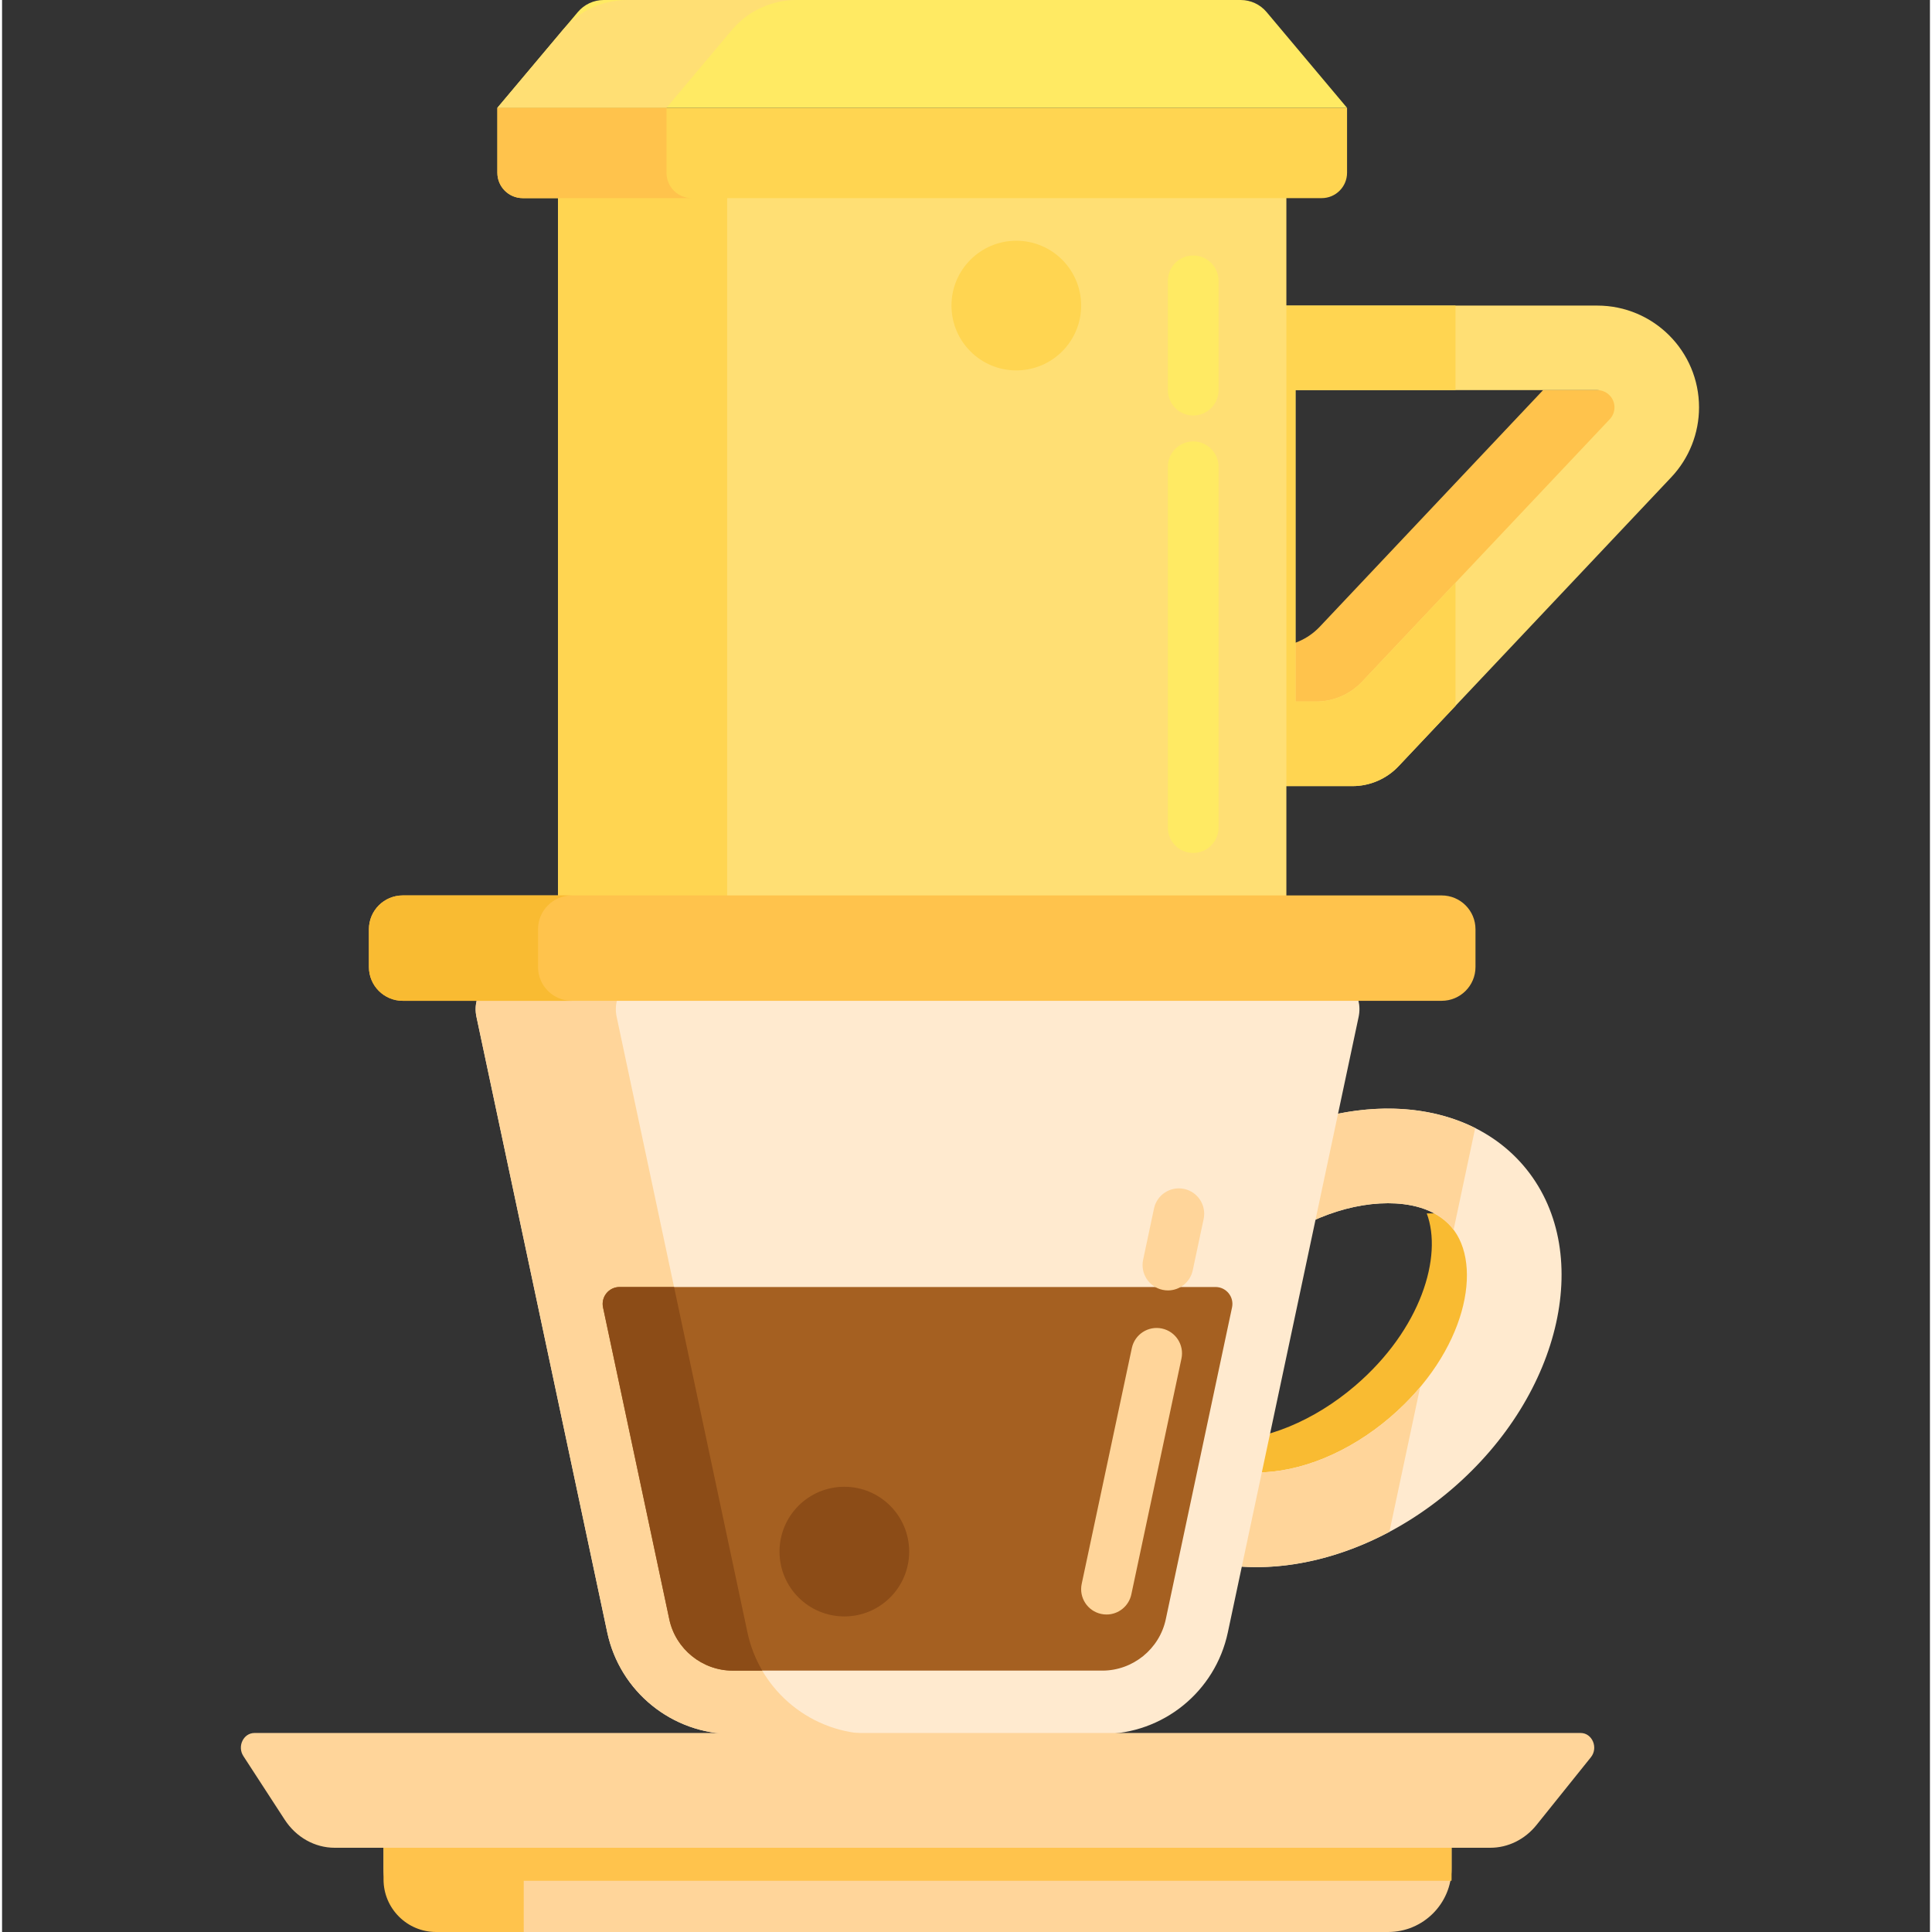 <svg height="456pt" viewBox="-56 0 456 456.97" width="456pt" xmlns="http://www.w3.org/2000/svg"><rect x="-56" y="0" width="456" height="456.97" fill="#333333" stroke="none"/><path d="m280.977 286.996c3.816 10.164-1.336 27.414-16.93 40.766-9.691 8.301-21.223 13.062-31.633 13.062-4.645 0-11.023-.984-15.027-5.66-7.605-8.883-3.52-29.531 14.504-44.965 1.328-1.137 2.695-2.203 4.086-3.203h-31.477c-15.441 21.102-17.852 46.691-4.121 62.73 16.922 19.766 51.949 17.543 78.23-4.957 19.156-16.402 28.367-39.043 25.41-57.773zm0 0" fill="#f9bb32"/><path d="m303.852 275.699c-16.926-19.766-51.949-17.547-78.23 4.957-26.285 22.504-33.871 56.77-16.949 76.531 16.922 19.766 51.945 17.547 78.23-4.957 26.281-22.504 33.871-56.766 16.949-76.531zm-31.512 59.523c-9.695 8.301-21.227 13.062-31.633 13.062-.004 0 0 0-.004 0-4.645 0-11.023-.984-15.027-5.66-7.602-8.883-3.516-29.531 14.504-44.965 9.695-8.301 21.227-13.059 31.637-13.059 4.645 0 11.023.98 15.027 5.656 7.605 8.883 3.52 29.535-14.504 44.965zm0 0" fill="#ffeacf"/><path d="m225.621 280.656c-26.285 22.5-33.871 56.766-16.949 76.531 13.902 16.238 40.02 17.625 63.477 5.129l7.273-34.227c-2.062 2.453-4.418 4.852-7.082 7.133-9.695 8.301-21.227 13.062-31.633 13.062-.004 0 0 0-.004 0-4.645 0-11.023-.984-15.027-5.66-7.602-8.883-3.516-29.531 14.504-44.965 9.695-8.301 21.227-13.059 31.637-13.059 4.645 0 11.023.98 15.027 5.656.168.199.324.41.484.621l5.113-24.066c-18.496-9.301-45.527-4.391-66.82 13.844zm0 0" fill="#ffd59a"/><path d="m204.27 410.145h-87.457c-14.316 0-26.684-10.012-29.66-24.016l-30.941-145.617c-1.145-5.387 2.965-10.461 8.477-10.461h191.707c5.508 0 9.617 5.074 8.473 10.461l-30.941 145.617c-2.977 14.004-15.34 24.016-29.656 24.016zm0 0" fill="#ffeacf"/><path d="m120.312 386.129-30.941-145.617c-1.145-5.387 2.965-10.461 8.477-10.461h-33.16c-5.512 0-9.621 5.074-8.477 10.461l30.941 145.617c2.977 14.004 15.344 24.016 29.66 24.016h33.16c-14.316 0-26.684-10.012-29.66-24.016zm0 0" fill="#ffd59a"/><path d="m90.062 304.41c-2.543 0-4.441 2.344-3.914 4.832l15.676 73.766c1.496 7.035 7.797 12.137 14.988 12.137h87.453c7.191 0 13.492-5.102 14.988-12.137l15.672-73.766c.531-2.488-1.367-4.832-3.91-4.832zm0 0" fill="#a56021"/><path d="m308.492 92.277-52.812 55.957c-2.836 3-6.781 4.703-10.91 4.703h-4.828v-60.66h-20v80.66h33.453c4.129 0 8.074-1.699 10.91-4.703l64.512-68.355c2.098-2.227 3.734-4.809 4.848-7.602zm0 0" fill="#ffc34c"/><path d="m229.941 72.277v113.66h33.453c4.129 0 8.074-1.699 10.91-4.703l64.512-68.355c4.215-4.469 6.566-10.379 6.566-16.523 0-13.301-10.781-24.078-24.078-24.078zm94.328 26.875-58.59 62.082c-2.832 3-6.777 4.703-10.906 4.703h-4.832v-73.664h71.363c2.254 0 4.078 1.828 4.078 4.078 0 1.043-.398 2.043-1.113 2.801zm0 0" fill="#ffdf74"/><path d="m287.777 137.82-22.098 23.414c-2.832 3-6.777 4.703-10.906 4.703h-4.832v-73.66h37.836v-20h-57.836v113.66h33.457c4.129 0 8.074-1.699 10.91-4.703l13.469-14.273zm0 0" fill="#ffd551"/><path d="m271.852 456.969h-222.621c-8.285 0-15-6.715-15-15v-16.188h252.621v16.188c0 8.285-6.719 15-15 15zm0 0" fill="#ffd59a"/><path d="m67.391 444.852h219.441c.004-.109.02-.211.02-.316v-18.754h-252.621v18.754c0 6.867 5.566 12.434 12.434 12.434h20.727zm0 0" fill="#ffc34c"/><g fill="#ffd59a"><path d="m296.02 437.047h-273.34c-4.707 0-9.121-2.48-11.824-6.641l-9.781-15.051c-1.492-2.297.027-5.457 2.625-5.457h313.68c2.75 0 4.227 3.492 2.426 5.738l-12.867 16.027c-2.746 3.418-6.73 5.383-10.918 5.383zm0 0"/><path d="m219.77 305.219c-.414 0-.836-.043-1.254-.133-3.242-.688-5.312-3.875-4.621-7.117l2.574-12.133c.691-3.242 3.875-5.309 7.117-4.625 3.242.688 5.312 3.875 4.621 7.117l-2.578 12.137c-.598 2.82-3.09 4.754-5.859 4.754zm0 0"/><path d="m205.242 381.875c-.414 0-.836-.043-1.254-.133-3.242-.688-5.312-3.875-4.621-7.117l11.859-55.773c.688-3.242 3.875-5.309 7.113-4.621 3.242.688 5.312 3.875 4.621 7.117l-11.855 55.773c-.602 2.82-3.094 4.754-5.863 4.754zm0 0"/></g><path d="m75.504 29.875h172.273v191.68h-172.273zm0 0" fill="#ffdf74"/><path d="m75.504 29.875h40v191.68h-40zm0 0" fill="#ffd551"/><path d="m256.129 46.863h-188.973c-3.316 0-6-2.684-6-6v-15.359h200.973v15.359c0 3.312-2.688 6-6 6zm0 0" fill="#ffd551"/><path d="m236.969 0h-150.656c-2.363 0-4.605 1.043-6.125 2.852l-19.035 22.652h200.973l-19.031-22.652c-1.52-1.809-3.762-2.852-6.125-2.852zm0 0" fill="#ffea63"/><path d="m131.902 0h-40c-5.906 0-11.512 2.609-15.312 7.133l-15.438 18.371h40l15.438-18.371c3.801-4.523 9.406-7.133 15.312-7.133zm0 0" fill="#ffdf74"/><path d="m101.156 40.863v-15.363h-40v15.363c0 3.312 2.684 6 6 6h40c-3.316 0-6-2.688-6-6zm0 0" fill="#ffc34c"/><path d="m284.508 236.719h-245.734c-4.418 0-8-3.582-8-8v-8.926c0-4.418 3.582-8 8-8h245.734c4.418 0 8 3.582 8 8v8.926c0 4.418-3.582 8-8 8zm0 0" fill="#ffc34c"/><path d="m70.773 228.719v-8.926c0-4.418 3.582-8 8-8h-40c-4.418 0-8 3.582-8 8v8.926c0 4.418 3.582 8 8 8h40c-4.418 0-8-3.582-8-8zm0 0" fill="#f9bb32"/><path d="m86.152 309.242 15.672 73.77c1.496 7.031 7.797 12.137 14.988 12.137h7c-1.609-2.746-2.809-5.773-3.5-9.02l-17.363-81.719h-12.887c-2.543 0-4.441 2.344-3.91 4.832zm0 0" fill="#8c4c17"/><path d="m225.742 98.277c-3.312 0-6-2.688-6-6v-25.844c0-3.312 2.688-6 6-6 3.316 0 6 2.688 6 6v25.844c0 3.312-2.684 6-6 6zm0 0" fill="#ffea63"/><path d="m225.742 201.746c-3.312 0-6-2.688-6-6v-85.336c0-3.312 2.688-6 6-6 3.316 0 6 2.688 6 6v85.336c0 3.312-2.684 6-6 6zm0 0" fill="#ffea63"/><path d="m158.559 366.996c0 8.469-6.867 15.332-15.336 15.332s-15.332-6.863-15.332-15.332 6.863-15.336 15.332-15.336 15.336 6.867 15.336 15.336zm0 0" fill="#8c4c17"/><path d="m199.234 72.277c0 8.469-6.867 15.332-15.336 15.332s-15.332-6.863-15.332-15.332 6.863-15.336 15.332-15.336 15.336 6.867 15.336 15.336zm0 0" fill="#ffd551"/></svg>